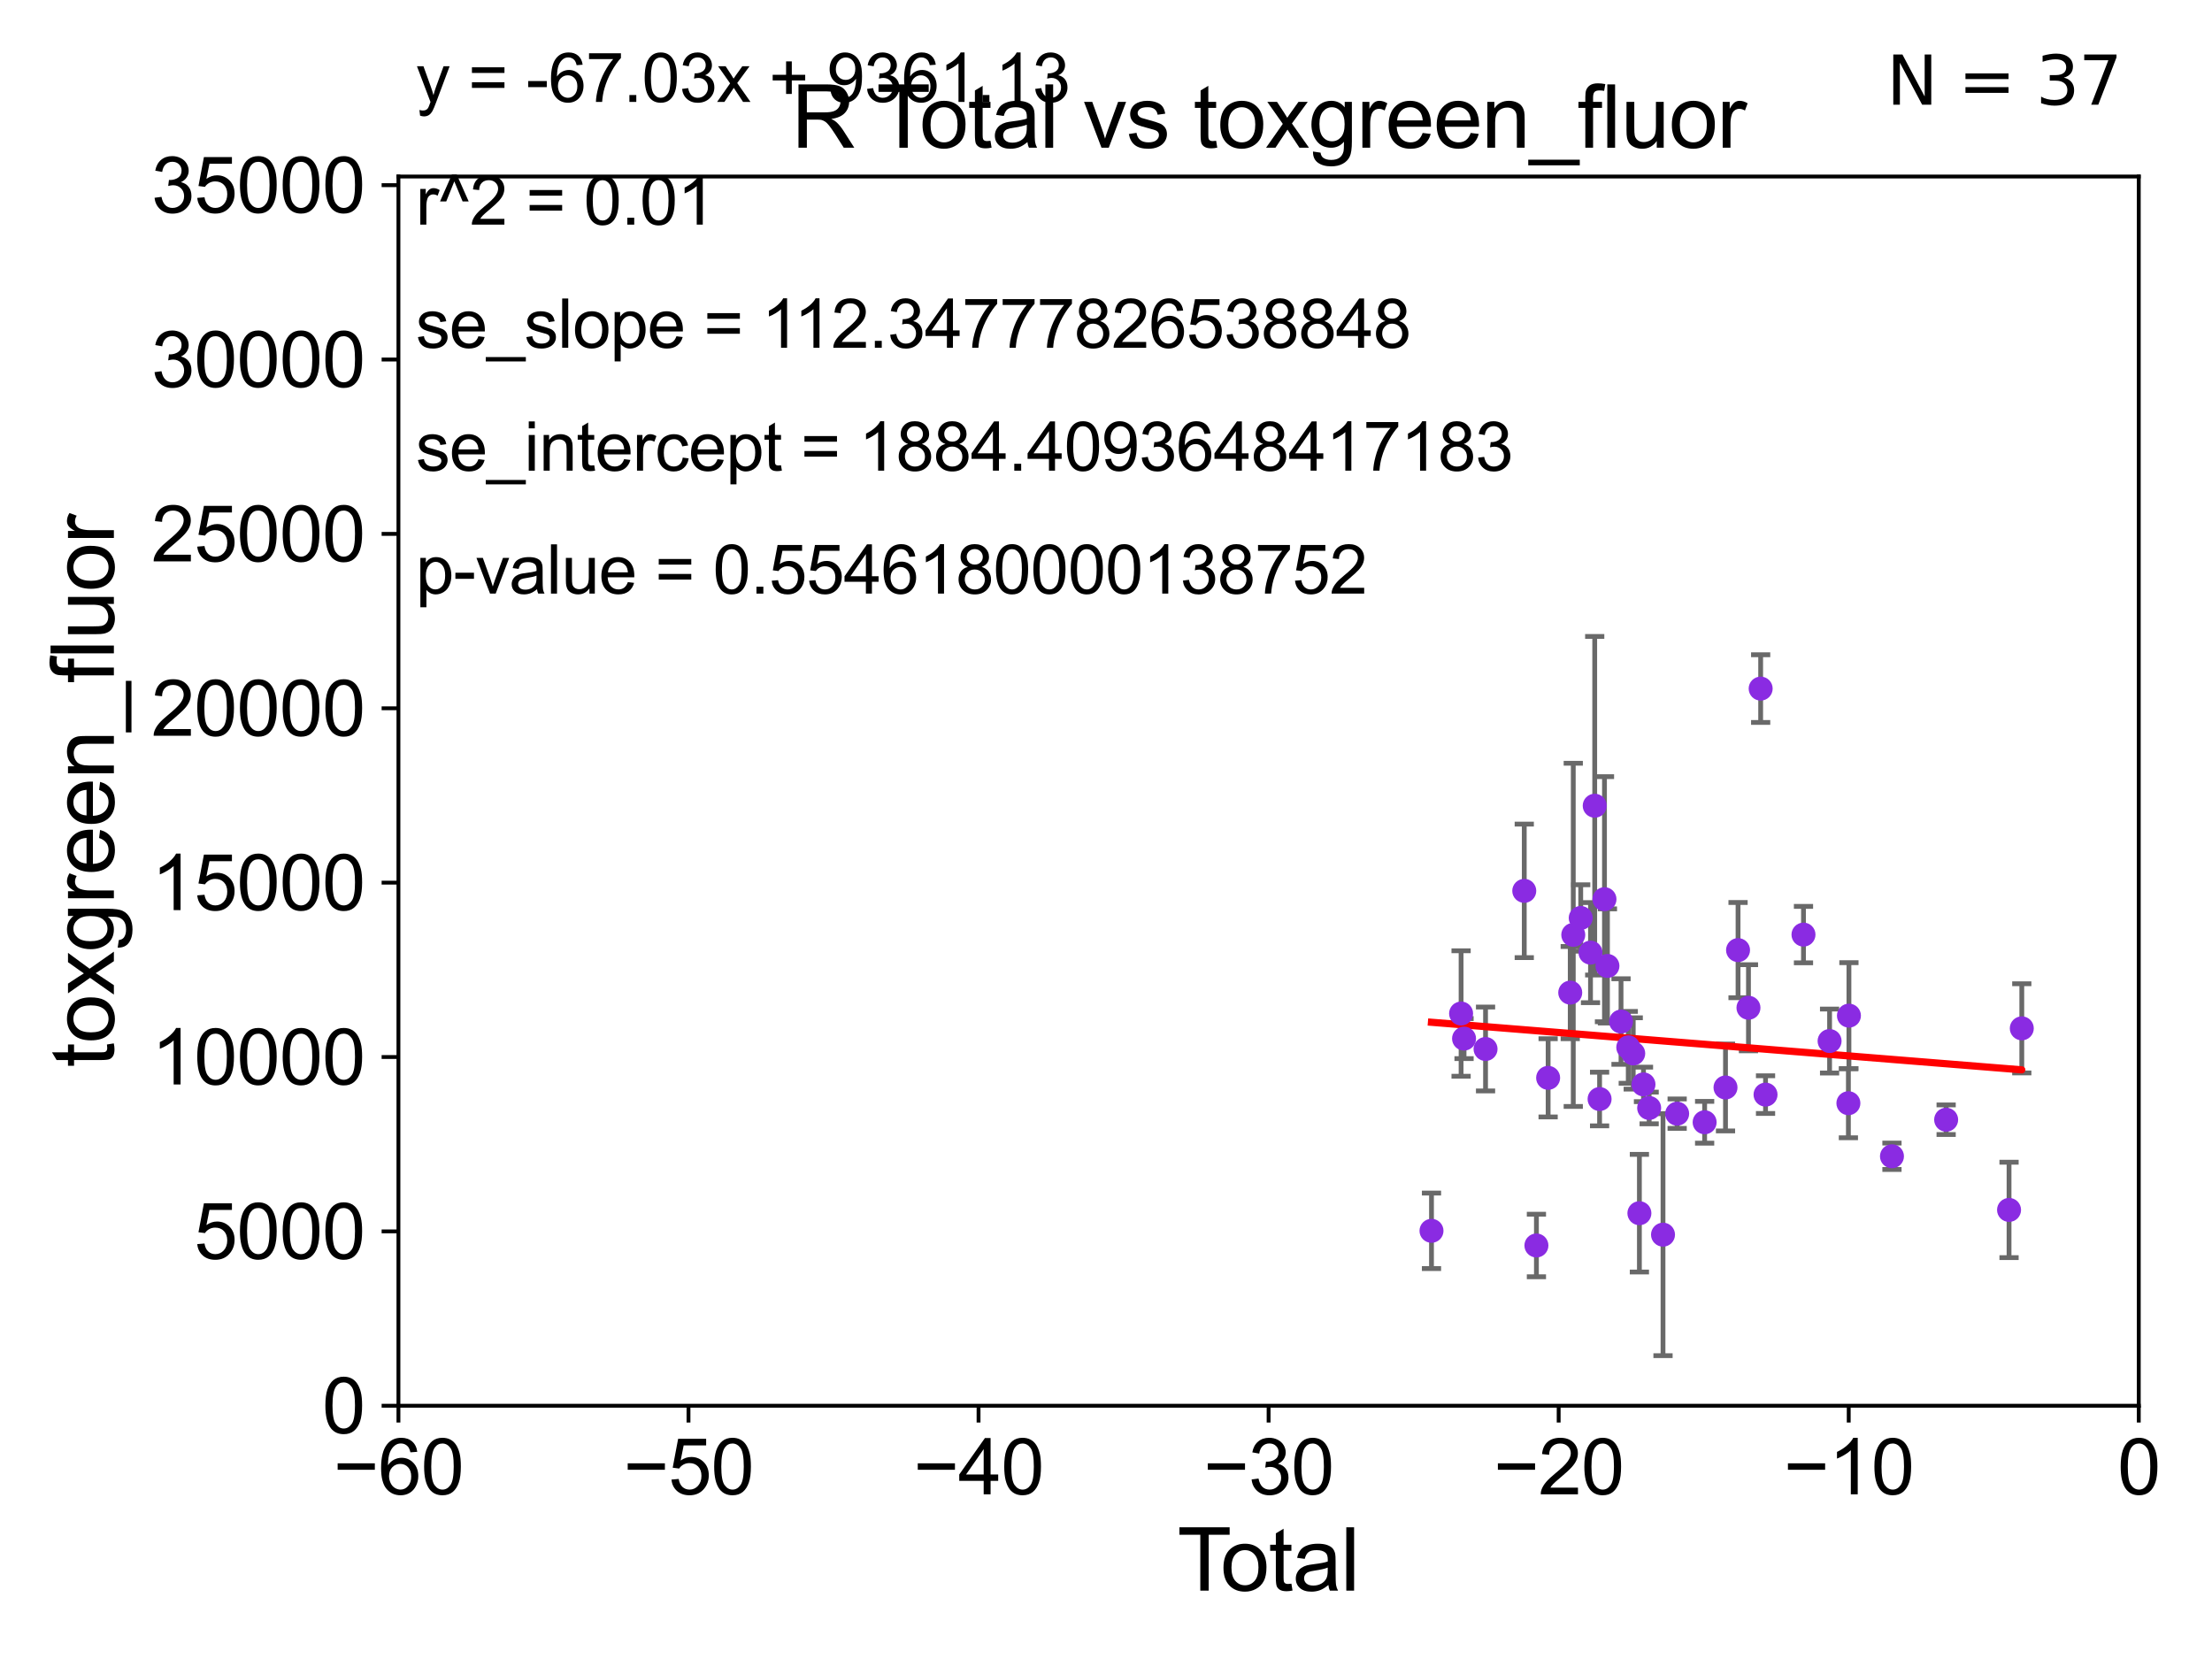<?xml version="1.0" encoding="utf-8" standalone="no"?>
<!DOCTYPE svg PUBLIC "-//W3C//DTD SVG 1.1//EN"
  "http://www.w3.org/Graphics/SVG/1.1/DTD/svg11.dtd">
<svg xmlns:xlink="http://www.w3.org/1999/xlink" width="460.8pt" height="345.6pt" viewBox="0 0 460.8 345.6" xmlns="http://www.w3.org/2000/svg" version="1.1">
 <defs>
  <style type="text/css">*{stroke-linejoin: round; stroke-linecap: butt}</style>
 </defs>
 <g id="figure_1">
  <g id="patch_1">
   <path d="M 0 345.6 
L 460.8 345.6 
L 460.8 0 
L 0 0 
z
" style="fill: #ffffff"/>
  </g>
  <g id="axes_1">
   <g id="patch_2">
    <path d="M 83 292.84 
L 445.545 292.84 
L 445.545 36.775 
L 83 36.775 
z
" style="fill: #ffffff"/>
   </g>
   <g id="PathCollection_1">
    <defs>
     <path id="m902872785f" d="M 0 1.118 
C 0.297 1.118 0.581 1 0.791 0.791 
C 1 0.581 1.118 0.297 1.118 0 
C 1.118 -0.297 1 -0.581 0.791 -0.791 
C 0.581 -1 0.297 -1.118 0 -1.118 
C -0.297 -1.118 -0.581 -1 -0.791 -0.791 
C -1 -0.581 -1.118 -0.297 -1.118 0 
C -1.118 0.297 -1 0.581 -0.791 0.791 
C -0.581 1 -0.297 1.118 0 1.118 
z
" style="stroke: #8a2be2"/>
    </defs>
    <g clip-path="url(#p133aab8464)">
     <use xlink:href="#m902872785f" x="298.206" y="256.401" style="fill: #8a2be2; stroke: #8a2be2"/>
     <use xlink:href="#m902872785f" x="375.699" y="194.696" style="fill: #8a2be2; stroke: #8a2be2"/>
     <use xlink:href="#m902872785f" x="339.198" y="218.182" style="fill: #8a2be2; stroke: #8a2be2"/>
     <use xlink:href="#m902872785f" x="385.054" y="229.817" style="fill: #8a2be2; stroke: #8a2be2"/>
     <use xlink:href="#m902872785f" x="304.372" y="211.135" style="fill: #8a2be2; stroke: #8a2be2"/>
     <use xlink:href="#m902872785f" x="394.13" y="240.874" style="fill: #8a2be2; stroke: #8a2be2"/>
     <use xlink:href="#m902872785f" x="405.417" y="233.256" style="fill: #8a2be2; stroke: #8a2be2"/>
     <use xlink:href="#m902872785f" x="418.521" y="252.048" style="fill: #8a2be2; stroke: #8a2be2"/>
     <use xlink:href="#m902872785f" x="421.176" y="214.223" style="fill: #8a2be2; stroke: #8a2be2"/>
     <use xlink:href="#m902872785f" x="381.136" y="216.866" style="fill: #8a2be2; stroke: #8a2be2"/>
     <use xlink:href="#m902872785f" x="385.166" y="211.576" style="fill: #8a2be2; stroke: #8a2be2"/>
     <use xlink:href="#m902872785f" x="366.778" y="143.448" style="fill: #8a2be2; stroke: #8a2be2"/>
     <use xlink:href="#m902872785f" x="367.794" y="228.029" style="fill: #8a2be2; stroke: #8a2be2"/>
     <use xlink:href="#m902872785f" x="341.516" y="252.733" style="fill: #8a2be2; stroke: #8a2be2"/>
     <use xlink:href="#m902872785f" x="334.86" y="201.222" style="fill: #8a2be2; stroke: #8a2be2"/>
     <use xlink:href="#m902872785f" x="342.367" y="225.901" style="fill: #8a2be2; stroke: #8a2be2"/>
     <use xlink:href="#m902872785f" x="343.549" y="230.811" style="fill: #8a2be2; stroke: #8a2be2"/>
     <use xlink:href="#m902872785f" x="334.242" y="187.316" style="fill: #8a2be2; stroke: #8a2be2"/>
     <use xlink:href="#m902872785f" x="333.223" y="228.948" style="fill: #8a2be2; stroke: #8a2be2"/>
     <use xlink:href="#m902872785f" x="346.435" y="257.202" style="fill: #8a2be2; stroke: #8a2be2"/>
     <use xlink:href="#m902872785f" x="332.208" y="167.848" style="fill: #8a2be2; stroke: #8a2be2"/>
     <use xlink:href="#m902872785f" x="331.332" y="198.45" style="fill: #8a2be2; stroke: #8a2be2"/>
     <use xlink:href="#m902872785f" x="329.292" y="191.231" style="fill: #8a2be2; stroke: #8a2be2"/>
     <use xlink:href="#m902872785f" x="304.988" y="216.359" style="fill: #8a2be2; stroke: #8a2be2"/>
     <use xlink:href="#m902872785f" x="349.383" y="231.999" style="fill: #8a2be2; stroke: #8a2be2"/>
     <use xlink:href="#m902872785f" x="327.109" y="206.78" style="fill: #8a2be2; stroke: #8a2be2"/>
     <use xlink:href="#m902872785f" x="355.106" y="233.789" style="fill: #8a2be2; stroke: #8a2be2"/>
     <use xlink:href="#m902872785f" x="322.504" y="224.535" style="fill: #8a2be2; stroke: #8a2be2"/>
     <use xlink:href="#m902872785f" x="320.064" y="259.457" style="fill: #8a2be2; stroke: #8a2be2"/>
     <use xlink:href="#m902872785f" x="359.454" y="226.543" style="fill: #8a2be2; stroke: #8a2be2"/>
     <use xlink:href="#m902872785f" x="362.067" y="197.925" style="fill: #8a2be2; stroke: #8a2be2"/>
     <use xlink:href="#m902872785f" x="364.238" y="209.933" style="fill: #8a2be2; stroke: #8a2be2"/>
     <use xlink:href="#m902872785f" x="317.532" y="185.58" style="fill: #8a2be2; stroke: #8a2be2"/>
     <use xlink:href="#m902872785f" x="309.467" y="218.525" style="fill: #8a2be2; stroke: #8a2be2"/>
     <use xlink:href="#m902872785f" x="340.232" y="219.453" style="fill: #8a2be2; stroke: #8a2be2"/>
     <use xlink:href="#m902872785f" x="327.741" y="194.748" style="fill: #8a2be2; stroke: #8a2be2"/>
     <use xlink:href="#m902872785f" x="337.69" y="212.808" style="fill: #8a2be2; stroke: #8a2be2"/>
    </g>
   </g>
   <g id="matplotlib.axis_1">
    <g id="xtick_1">
     <g id="line2d_1">
      <defs>
       <path id="m736caf8a52" d="M 0 0 
L 0 3.5 
" style="stroke: #000000; stroke-width: 0.8"/>
      </defs>
      <g>
       <use xlink:href="#m736caf8a52" x="83" y="292.84" style="stroke: #000000; stroke-width: 0.8"/>
      </g>
     </g>
     <g id="text_1">
      <!-- −60 -->
      <g transform="translate(69.43 311.293)scale(0.16 -0.16)">
       <defs>
        <path id="ArialMT-2212" d="M 3381 1997 
L 356 1997 
L 356 2522 
L 3381 2522 
L 3381 1997 
z
" transform="scale(0.016)"/>
        <path id="ArialMT-36" d="M 3184 3459 
L 2625 3416 
Q 2550 3747 2413 3897 
Q 2184 4138 1850 4138 
Q 1581 4138 1378 3988 
Q 1113 3794 959 3422 
Q 806 3050 800 2363 
Q 1003 2672 1297 2822 
Q 1591 2972 1913 2972 
Q 2475 2972 2870 2558 
Q 3266 2144 3266 1488 
Q 3266 1056 3080 686 
Q 2894 316 2569 119 
Q 2244 -78 1831 -78 
Q 1128 -78 684 439 
Q 241 956 241 2144 
Q 241 3472 731 4075 
Q 1159 4600 1884 4600 
Q 2425 4600 2770 4297 
Q 3116 3994 3184 3459 
z
M 888 1484 
Q 888 1194 1011 928 
Q 1134 663 1356 523 
Q 1578 384 1822 384 
Q 2178 384 2434 671 
Q 2691 959 2691 1453 
Q 2691 1928 2437 2201 
Q 2184 2475 1800 2475 
Q 1419 2475 1153 2201 
Q 888 1928 888 1484 
z
" transform="scale(0.016)"/>
        <path id="ArialMT-30" d="M 266 2259 
Q 266 3072 433 3567 
Q 600 4063 929 4331 
Q 1259 4600 1759 4600 
Q 2128 4600 2406 4451 
Q 2684 4303 2865 4023 
Q 3047 3744 3150 3342 
Q 3253 2941 3253 2259 
Q 3253 1453 3087 958 
Q 2922 463 2592 192 
Q 2263 -78 1759 -78 
Q 1097 -78 719 397 
Q 266 969 266 2259 
z
M 844 2259 
Q 844 1131 1108 757 
Q 1372 384 1759 384 
Q 2147 384 2411 759 
Q 2675 1134 2675 2259 
Q 2675 3391 2411 3762 
Q 2147 4134 1753 4134 
Q 1366 4134 1134 3806 
Q 844 3388 844 2259 
z
" transform="scale(0.016)"/>
       </defs>
       <use xlink:href="#ArialMT-2212"/>
       <use xlink:href="#ArialMT-36" x="58.398"/>
       <use xlink:href="#ArialMT-30" x="114.014"/>
      </g>
     </g>
    </g>
    <g id="xtick_2">
     <g id="line2d_2">
      <g>
       <use xlink:href="#m736caf8a52" x="143.424" y="292.84" style="stroke: #000000; stroke-width: 0.8"/>
      </g>
     </g>
     <g id="text_2">
      <!-- −50 -->
      <g transform="translate(129.854 311.293)scale(0.16 -0.16)">
       <defs>
        <path id="ArialMT-35" d="M 266 1200 
L 856 1250 
Q 922 819 1161 601 
Q 1400 384 1738 384 
Q 2144 384 2425 690 
Q 2706 997 2706 1503 
Q 2706 1984 2436 2262 
Q 2166 2541 1728 2541 
Q 1456 2541 1237 2417 
Q 1019 2294 894 2097 
L 366 2166 
L 809 4519 
L 3088 4519 
L 3088 3981 
L 1259 3981 
L 1013 2750 
Q 1425 3038 1878 3038 
Q 2478 3038 2890 2622 
Q 3303 2206 3303 1553 
Q 3303 931 2941 478 
Q 2500 -78 1738 -78 
Q 1113 -78 717 272 
Q 322 622 266 1200 
z
" transform="scale(0.016)"/>
       </defs>
       <use xlink:href="#ArialMT-2212"/>
       <use xlink:href="#ArialMT-35" x="58.398"/>
       <use xlink:href="#ArialMT-30" x="114.014"/>
      </g>
     </g>
    </g>
    <g id="xtick_3">
     <g id="line2d_3">
      <g>
       <use xlink:href="#m736caf8a52" x="203.848" y="292.84" style="stroke: #000000; stroke-width: 0.8"/>
      </g>
     </g>
     <g id="text_3">
      <!-- −40 -->
      <g transform="translate(190.278 311.293)scale(0.16 -0.16)">
       <defs>
        <path id="ArialMT-34" d="M 2069 0 
L 2069 1097 
L 81 1097 
L 81 1613 
L 2172 4581 
L 2631 4581 
L 2631 1613 
L 3250 1613 
L 3250 1097 
L 2631 1097 
L 2631 0 
L 2069 0 
z
M 2069 1613 
L 2069 3678 
L 634 1613 
L 2069 1613 
z
" transform="scale(0.016)"/>
       </defs>
       <use xlink:href="#ArialMT-2212"/>
       <use xlink:href="#ArialMT-34" x="58.398"/>
       <use xlink:href="#ArialMT-30" x="114.014"/>
      </g>
     </g>
    </g>
    <g id="xtick_4">
     <g id="line2d_4">
      <g>
       <use xlink:href="#m736caf8a52" x="264.272" y="292.84" style="stroke: #000000; stroke-width: 0.8"/>
      </g>
     </g>
     <g id="text_4">
      <!-- −30 -->
      <g transform="translate(250.702 311.293)scale(0.16 -0.16)">
       <defs>
        <path id="ArialMT-33" d="M 269 1209 
L 831 1284 
Q 928 806 1161 595 
Q 1394 384 1728 384 
Q 2125 384 2398 659 
Q 2672 934 2672 1341 
Q 2672 1728 2419 1979 
Q 2166 2231 1775 2231 
Q 1616 2231 1378 2169 
L 1441 2663 
Q 1497 2656 1531 2656 
Q 1891 2656 2178 2843 
Q 2466 3031 2466 3422 
Q 2466 3731 2256 3934 
Q 2047 4138 1716 4138 
Q 1388 4138 1169 3931 
Q 950 3725 888 3313 
L 325 3413 
Q 428 3978 793 4289 
Q 1159 4600 1703 4600 
Q 2078 4600 2393 4439 
Q 2709 4278 2876 4000 
Q 3044 3722 3044 3409 
Q 3044 3113 2884 2869 
Q 2725 2625 2413 2481 
Q 2819 2388 3044 2092 
Q 3269 1797 3269 1353 
Q 3269 753 2831 336 
Q 2394 -81 1725 -81 
Q 1122 -81 723 278 
Q 325 638 269 1209 
z
" transform="scale(0.016)"/>
       </defs>
       <use xlink:href="#ArialMT-2212"/>
       <use xlink:href="#ArialMT-33" x="58.398"/>
       <use xlink:href="#ArialMT-30" x="114.014"/>
      </g>
     </g>
    </g>
    <g id="xtick_5">
     <g id="line2d_5">
      <g>
       <use xlink:href="#m736caf8a52" x="324.697" y="292.84" style="stroke: #000000; stroke-width: 0.8"/>
      </g>
     </g>
     <g id="text_5">
      <!-- −20 -->
      <g transform="translate(311.127 311.293)scale(0.16 -0.16)">
       <defs>
        <path id="ArialMT-32" d="M 3222 541 
L 3222 0 
L 194 0 
Q 188 203 259 391 
Q 375 700 629 1000 
Q 884 1300 1366 1694 
Q 2113 2306 2375 2664 
Q 2638 3022 2638 3341 
Q 2638 3675 2398 3904 
Q 2159 4134 1775 4134 
Q 1369 4134 1125 3890 
Q 881 3647 878 3216 
L 300 3275 
Q 359 3922 746 4261 
Q 1134 4600 1788 4600 
Q 2447 4600 2831 4234 
Q 3216 3869 3216 3328 
Q 3216 3053 3103 2787 
Q 2991 2522 2730 2228 
Q 2469 1934 1863 1422 
Q 1356 997 1212 845 
Q 1069 694 975 541 
L 3222 541 
z
" transform="scale(0.016)"/>
       </defs>
       <use xlink:href="#ArialMT-2212"/>
       <use xlink:href="#ArialMT-32" x="58.398"/>
       <use xlink:href="#ArialMT-30" x="114.014"/>
      </g>
     </g>
    </g>
    <g id="xtick_6">
     <g id="line2d_6">
      <g>
       <use xlink:href="#m736caf8a52" x="385.121" y="292.84" style="stroke: #000000; stroke-width: 0.8"/>
      </g>
     </g>
     <g id="text_6">
      <!-- −10 -->
      <g transform="translate(371.551 311.293)scale(0.16 -0.16)">
       <defs>
        <path id="ArialMT-31" d="M 2384 0 
L 1822 0 
L 1822 3584 
Q 1619 3391 1289 3197 
Q 959 3003 697 2906 
L 697 3450 
Q 1169 3672 1522 3987 
Q 1875 4303 2022 4600 
L 2384 4600 
L 2384 0 
z
" transform="scale(0.016)"/>
       </defs>
       <use xlink:href="#ArialMT-2212"/>
       <use xlink:href="#ArialMT-31" x="58.398"/>
       <use xlink:href="#ArialMT-30" x="114.014"/>
      </g>
     </g>
    </g>
    <g id="xtick_7">
     <g id="line2d_7">
      <g>
       <use xlink:href="#m736caf8a52" x="445.545" y="292.84" style="stroke: #000000; stroke-width: 0.8"/>
      </g>
     </g>
     <g id="text_7">
      <!-- 0 -->
      <g transform="translate(441.096 311.293)scale(0.16 -0.16)">
       <use xlink:href="#ArialMT-30"/>
      </g>
     </g>
    </g>
    <g id="text_8">
     <!-- Total -->
     <g transform="translate(245.267 331.357)scale(0.18 -0.18)">
      <defs>
       <path id="ArialMT-54" d="M 1659 0 
L 1659 4041 
L 150 4041 
L 150 4581 
L 3781 4581 
L 3781 4041 
L 2266 4041 
L 2266 0 
L 1659 0 
z
" transform="scale(0.016)"/>
       <path id="ArialMT-6f" d="M 213 1659 
Q 213 2581 725 3025 
Q 1153 3394 1769 3394 
Q 2453 3394 2887 2945 
Q 3322 2497 3322 1706 
Q 3322 1066 3130 698 
Q 2938 331 2570 128 
Q 2203 -75 1769 -75 
Q 1072 -75 642 372 
Q 213 819 213 1659 
z
M 791 1659 
Q 791 1022 1069 705 
Q 1347 388 1769 388 
Q 2188 388 2466 706 
Q 2744 1025 2744 1678 
Q 2744 2294 2464 2611 
Q 2184 2928 1769 2928 
Q 1347 2928 1069 2612 
Q 791 2297 791 1659 
z
" transform="scale(0.016)"/>
       <path id="ArialMT-74" d="M 1650 503 
L 1731 6 
Q 1494 -44 1306 -44 
Q 1000 -44 831 53 
Q 663 150 594 308 
Q 525 466 525 972 
L 525 2881 
L 113 2881 
L 113 3319 
L 525 3319 
L 525 4141 
L 1084 4478 
L 1084 3319 
L 1650 3319 
L 1650 2881 
L 1084 2881 
L 1084 941 
Q 1084 700 1114 631 
Q 1144 563 1211 522 
Q 1278 481 1403 481 
Q 1497 481 1650 503 
z
" transform="scale(0.016)"/>
       <path id="ArialMT-61" d="M 2588 409 
Q 2275 144 1986 34 
Q 1697 -75 1366 -75 
Q 819 -75 525 192 
Q 231 459 231 875 
Q 231 1119 342 1320 
Q 453 1522 633 1644 
Q 813 1766 1038 1828 
Q 1203 1872 1538 1913 
Q 2219 1994 2541 2106 
Q 2544 2222 2544 2253 
Q 2544 2597 2384 2738 
Q 2169 2928 1744 2928 
Q 1347 2928 1158 2789 
Q 969 2650 878 2297 
L 328 2372 
Q 403 2725 575 2942 
Q 747 3159 1072 3276 
Q 1397 3394 1825 3394 
Q 2250 3394 2515 3294 
Q 2781 3194 2906 3042 
Q 3031 2891 3081 2659 
Q 3109 2516 3109 2141 
L 3109 1391 
Q 3109 606 3145 398 
Q 3181 191 3288 0 
L 2700 0 
Q 2613 175 2588 409 
z
M 2541 1666 
Q 2234 1541 1622 1453 
Q 1275 1403 1131 1340 
Q 988 1278 909 1158 
Q 831 1038 831 891 
Q 831 666 1001 516 
Q 1172 366 1500 366 
Q 1825 366 2078 508 
Q 2331 650 2450 897 
Q 2541 1088 2541 1459 
L 2541 1666 
z
" transform="scale(0.016)"/>
       <path id="ArialMT-6c" d="M 409 0 
L 409 4581 
L 972 4581 
L 972 0 
L 409 0 
z
" transform="scale(0.016)"/>
      </defs>
      <use xlink:href="#ArialMT-54"/>
      <use xlink:href="#ArialMT-6f" x="49.959"/>
      <use xlink:href="#ArialMT-74" x="105.574"/>
      <use xlink:href="#ArialMT-61" x="133.357"/>
      <use xlink:href="#ArialMT-6c" x="188.973"/>
     </g>
    </g>
   </g>
   <g id="matplotlib.axis_2">
    <g id="ytick_1">
     <g id="line2d_8">
      <defs>
       <path id="ma1b49c82c6" d="M 0 0 
L -3.5 0 
" style="stroke: #000000; stroke-width: 0.8"/>
      </defs>
      <g>
       <use xlink:href="#ma1b49c82c6" x="83" y="292.84" style="stroke: #000000; stroke-width: 0.8"/>
      </g>
     </g>
     <g id="text_9">
      <!-- 0 -->
      <g transform="translate(67.103 298.566)scale(0.16 -0.16)">
       <use xlink:href="#ArialMT-30"/>
      </g>
     </g>
    </g>
    <g id="ytick_2">
     <g id="line2d_9">
      <g>
       <use xlink:href="#ma1b49c82c6" x="83" y="256.516" style="stroke: #000000; stroke-width: 0.8"/>
      </g>
     </g>
     <g id="text_10">
      <!-- 5000 -->
      <g transform="translate(40.41 262.242)scale(0.16 -0.16)">
       <use xlink:href="#ArialMT-35"/>
       <use xlink:href="#ArialMT-30" x="55.615"/>
       <use xlink:href="#ArialMT-30" x="111.23"/>
       <use xlink:href="#ArialMT-30" x="166.846"/>
      </g>
     </g>
    </g>
    <g id="ytick_3">
     <g id="line2d_10">
      <g>
       <use xlink:href="#ma1b49c82c6" x="83" y="220.192" style="stroke: #000000; stroke-width: 0.8"/>
      </g>
     </g>
     <g id="text_11">
      <!-- 10000 -->
      <g transform="translate(31.512 225.918)scale(0.16 -0.16)">
       <use xlink:href="#ArialMT-31"/>
       <use xlink:href="#ArialMT-30" x="55.615"/>
       <use xlink:href="#ArialMT-30" x="111.23"/>
       <use xlink:href="#ArialMT-30" x="166.846"/>
       <use xlink:href="#ArialMT-30" x="222.461"/>
      </g>
     </g>
    </g>
    <g id="ytick_4">
     <g id="line2d_11">
      <g>
       <use xlink:href="#ma1b49c82c6" x="83" y="183.867" style="stroke: #000000; stroke-width: 0.8"/>
      </g>
     </g>
     <g id="text_12">
      <!-- 15000 -->
      <g transform="translate(31.512 189.594)scale(0.16 -0.16)">
       <use xlink:href="#ArialMT-31"/>
       <use xlink:href="#ArialMT-35" x="55.615"/>
       <use xlink:href="#ArialMT-30" x="111.23"/>
       <use xlink:href="#ArialMT-30" x="166.846"/>
       <use xlink:href="#ArialMT-30" x="222.461"/>
      </g>
     </g>
    </g>
    <g id="ytick_5">
     <g id="line2d_12">
      <g>
       <use xlink:href="#ma1b49c82c6" x="83" y="147.543" style="stroke: #000000; stroke-width: 0.8"/>
      </g>
     </g>
     <g id="text_13">
      <!-- 20000 -->
      <g transform="translate(31.512 153.27)scale(0.16 -0.16)">
       <use xlink:href="#ArialMT-32"/>
       <use xlink:href="#ArialMT-30" x="55.615"/>
       <use xlink:href="#ArialMT-30" x="111.23"/>
       <use xlink:href="#ArialMT-30" x="166.846"/>
       <use xlink:href="#ArialMT-30" x="222.461"/>
      </g>
     </g>
    </g>
    <g id="ytick_6">
     <g id="line2d_13">
      <g>
       <use xlink:href="#ma1b49c82c6" x="83" y="111.219" style="stroke: #000000; stroke-width: 0.8"/>
      </g>
     </g>
     <g id="text_14">
      <!-- 25000 -->
      <g transform="translate(31.512 116.945)scale(0.16 -0.16)">
       <use xlink:href="#ArialMT-32"/>
       <use xlink:href="#ArialMT-35" x="55.615"/>
       <use xlink:href="#ArialMT-30" x="111.23"/>
       <use xlink:href="#ArialMT-30" x="166.846"/>
       <use xlink:href="#ArialMT-30" x="222.461"/>
      </g>
     </g>
    </g>
    <g id="ytick_7">
     <g id="line2d_14">
      <g>
       <use xlink:href="#ma1b49c82c6" x="83" y="74.895" style="stroke: #000000; stroke-width: 0.8"/>
      </g>
     </g>
     <g id="text_15">
      <!-- 30000 -->
      <g transform="translate(31.512 80.621)scale(0.16 -0.16)">
       <use xlink:href="#ArialMT-33"/>
       <use xlink:href="#ArialMT-30" x="55.615"/>
       <use xlink:href="#ArialMT-30" x="111.23"/>
       <use xlink:href="#ArialMT-30" x="166.846"/>
       <use xlink:href="#ArialMT-30" x="222.461"/>
      </g>
     </g>
    </g>
    <g id="ytick_8">
     <g id="line2d_15">
      <g>
       <use xlink:href="#ma1b49c82c6" x="83" y="38.571" style="stroke: #000000; stroke-width: 0.8"/>
      </g>
     </g>
     <g id="text_16">
      <!-- 35000 -->
      <g transform="translate(31.512 44.297)scale(0.16 -0.16)">
       <use xlink:href="#ArialMT-33"/>
       <use xlink:href="#ArialMT-35" x="55.615"/>
       <use xlink:href="#ArialMT-30" x="111.23"/>
       <use xlink:href="#ArialMT-30" x="166.846"/>
       <use xlink:href="#ArialMT-30" x="222.461"/>
      </g>
     </g>
    </g>
    <g id="text_17">
     <!-- toxgreen_fluor -->
     <g transform="translate(23.724 222.34)rotate(-90)scale(0.18 -0.18)">
      <defs>
       <path id="ArialMT-78" d="M 47 0 
L 1259 1725 
L 138 3319 
L 841 3319 
L 1350 2541 
Q 1494 2319 1581 2169 
Q 1719 2375 1834 2534 
L 2394 3319 
L 3066 3319 
L 1919 1756 
L 3153 0 
L 2463 0 
L 1781 1031 
L 1600 1309 
L 728 0 
L 47 0 
z
" transform="scale(0.016)"/>
       <path id="ArialMT-67" d="M 319 -275 
L 866 -356 
Q 900 -609 1056 -725 
Q 1266 -881 1628 -881 
Q 2019 -881 2231 -725 
Q 2444 -569 2519 -288 
Q 2563 -116 2559 434 
Q 2191 0 1641 0 
Q 956 0 581 494 
Q 206 988 206 1678 
Q 206 2153 378 2554 
Q 550 2956 876 3175 
Q 1203 3394 1644 3394 
Q 2231 3394 2613 2919 
L 2613 3319 
L 3131 3319 
L 3131 450 
Q 3131 -325 2973 -648 
Q 2816 -972 2473 -1159 
Q 2131 -1347 1631 -1347 
Q 1038 -1347 672 -1080 
Q 306 -813 319 -275 
z
M 784 1719 
Q 784 1066 1043 766 
Q 1303 466 1694 466 
Q 2081 466 2343 764 
Q 2606 1063 2606 1700 
Q 2606 2309 2336 2618 
Q 2066 2928 1684 2928 
Q 1309 2928 1046 2623 
Q 784 2319 784 1719 
z
" transform="scale(0.016)"/>
       <path id="ArialMT-72" d="M 416 0 
L 416 3319 
L 922 3319 
L 922 2816 
Q 1116 3169 1280 3281 
Q 1444 3394 1641 3394 
Q 1925 3394 2219 3213 
L 2025 2691 
Q 1819 2813 1613 2813 
Q 1428 2813 1281 2702 
Q 1134 2591 1072 2394 
Q 978 2094 978 1738 
L 978 0 
L 416 0 
z
" transform="scale(0.016)"/>
       <path id="ArialMT-65" d="M 2694 1069 
L 3275 997 
Q 3138 488 2766 206 
Q 2394 -75 1816 -75 
Q 1088 -75 661 373 
Q 234 822 234 1631 
Q 234 2469 665 2931 
Q 1097 3394 1784 3394 
Q 2450 3394 2872 2941 
Q 3294 2488 3294 1666 
Q 3294 1616 3291 1516 
L 816 1516 
Q 847 969 1125 678 
Q 1403 388 1819 388 
Q 2128 388 2347 550 
Q 2566 713 2694 1069 
z
M 847 1978 
L 2700 1978 
Q 2663 2397 2488 2606 
Q 2219 2931 1791 2931 
Q 1403 2931 1139 2672 
Q 875 2413 847 1978 
z
" transform="scale(0.016)"/>
       <path id="ArialMT-6e" d="M 422 0 
L 422 3319 
L 928 3319 
L 928 2847 
Q 1294 3394 1984 3394 
Q 2284 3394 2536 3286 
Q 2788 3178 2913 3003 
Q 3038 2828 3088 2588 
Q 3119 2431 3119 2041 
L 3119 0 
L 2556 0 
L 2556 2019 
Q 2556 2363 2490 2533 
Q 2425 2703 2258 2804 
Q 2091 2906 1866 2906 
Q 1506 2906 1245 2678 
Q 984 2450 984 1813 
L 984 0 
L 422 0 
z
" transform="scale(0.016)"/>
       <path id="ArialMT-5f" d="M -97 -1272 
L -97 -866 
L 3631 -866 
L 3631 -1272 
L -97 -1272 
z
" transform="scale(0.016)"/>
       <path id="ArialMT-66" d="M 556 0 
L 556 2881 
L 59 2881 
L 59 3319 
L 556 3319 
L 556 3672 
Q 556 4006 616 4169 
Q 697 4388 901 4523 
Q 1106 4659 1475 4659 
Q 1713 4659 2000 4603 
L 1916 4113 
Q 1741 4144 1584 4144 
Q 1328 4144 1222 4034 
Q 1116 3925 1116 3625 
L 1116 3319 
L 1763 3319 
L 1763 2881 
L 1116 2881 
L 1116 0 
L 556 0 
z
" transform="scale(0.016)"/>
       <path id="ArialMT-75" d="M 2597 0 
L 2597 488 
Q 2209 -75 1544 -75 
Q 1250 -75 995 37 
Q 741 150 617 320 
Q 494 491 444 738 
Q 409 903 409 1263 
L 409 3319 
L 972 3319 
L 972 1478 
Q 972 1038 1006 884 
Q 1059 663 1231 536 
Q 1403 409 1656 409 
Q 1909 409 2131 539 
Q 2353 669 2445 892 
Q 2538 1116 2538 1541 
L 2538 3319 
L 3100 3319 
L 3100 0 
L 2597 0 
z
" transform="scale(0.016)"/>
      </defs>
      <use xlink:href="#ArialMT-74"/>
      <use xlink:href="#ArialMT-6f" x="27.783"/>
      <use xlink:href="#ArialMT-78" x="83.398"/>
      <use xlink:href="#ArialMT-67" x="133.398"/>
      <use xlink:href="#ArialMT-72" x="189.014"/>
      <use xlink:href="#ArialMT-65" x="222.314"/>
      <use xlink:href="#ArialMT-65" x="277.93"/>
      <use xlink:href="#ArialMT-6e" x="333.545"/>
      <use xlink:href="#ArialMT-5f" x="389.16"/>
      <use xlink:href="#ArialMT-66" x="444.775"/>
      <use xlink:href="#ArialMT-6c" x="472.559"/>
      <use xlink:href="#ArialMT-75" x="494.775"/>
      <use xlink:href="#ArialMT-6f" x="550.391"/>
      <use xlink:href="#ArialMT-72" x="606.006"/>
     </g>
    </g>
   </g>
   <g id="LineCollection_1">
    <path d="M 298.206 264.265 
L 298.206 248.537 
" clip-path="url(#p133aab8464)" style="fill: none; stroke: #696969"/>
    <path d="M 375.699 200.575 
L 375.699 188.817 
" clip-path="url(#p133aab8464)" style="fill: none; stroke: #696969"/>
    <path d="M 339.198 225.665 
L 339.198 210.7 
" clip-path="url(#p133aab8464)" style="fill: none; stroke: #696969"/>
    <path d="M 385.054 237.018 
L 385.054 222.616 
" clip-path="url(#p133aab8464)" style="fill: none; stroke: #696969"/>
    <path d="M 304.372 224.204 
L 304.372 198.067 
" clip-path="url(#p133aab8464)" style="fill: none; stroke: #696969"/>
    <path d="M 394.13 243.62 
L 394.13 238.127 
" clip-path="url(#p133aab8464)" style="fill: none; stroke: #696969"/>
    <path d="M 405.417 236.343 
L 405.417 230.17 
" clip-path="url(#p133aab8464)" style="fill: none; stroke: #696969"/>
    <path d="M 418.521 261.985 
L 418.521 242.112 
" clip-path="url(#p133aab8464)" style="fill: none; stroke: #696969"/>
    <path d="M 421.176 223.511 
L 421.176 204.935 
" clip-path="url(#p133aab8464)" style="fill: none; stroke: #696969"/>
    <path d="M 381.136 223.529 
L 381.136 210.203 
" clip-path="url(#p133aab8464)" style="fill: none; stroke: #696969"/>
    <path d="M 385.166 222.612 
L 385.166 200.54 
" clip-path="url(#p133aab8464)" style="fill: none; stroke: #696969"/>
    <path d="M 366.778 150.501 
L 366.778 136.395 
" clip-path="url(#p133aab8464)" style="fill: none; stroke: #696969"/>
    <path d="M 367.794 231.953 
L 367.794 224.105 
" clip-path="url(#p133aab8464)" style="fill: none; stroke: #696969"/>
    <path d="M 341.516 264.987 
L 341.516 240.478 
" clip-path="url(#p133aab8464)" style="fill: none; stroke: #696969"/>
    <path d="M 334.86 213.111 
L 334.86 189.333 
" clip-path="url(#p133aab8464)" style="fill: none; stroke: #696969"/>
    <path d="M 342.367 229.492 
L 342.367 222.311 
" clip-path="url(#p133aab8464)" style="fill: none; stroke: #696969"/>
    <path d="M 343.549 234.111 
L 343.549 227.51 
" clip-path="url(#p133aab8464)" style="fill: none; stroke: #696969"/>
    <path d="M 334.242 212.844 
L 334.242 161.788 
" clip-path="url(#p133aab8464)" style="fill: none; stroke: #696969"/>
    <path d="M 333.223 234.536 
L 333.223 223.36 
" clip-path="url(#p133aab8464)" style="fill: none; stroke: #696969"/>
    <path d="M 346.435 282.408 
L 346.435 231.996 
" clip-path="url(#p133aab8464)" style="fill: none; stroke: #696969"/>
    <path d="M 332.208 203.118 
L 332.208 132.578 
" clip-path="url(#p133aab8464)" style="fill: none; stroke: #696969"/>
    <path d="M 331.332 208.877 
L 331.332 188.023 
" clip-path="url(#p133aab8464)" style="fill: none; stroke: #696969"/>
    <path d="M 329.292 198.15 
L 329.292 184.312 
" clip-path="url(#p133aab8464)" style="fill: none; stroke: #696969"/>
    <path d="M 304.988 220.529 
L 304.988 212.189 
" clip-path="url(#p133aab8464)" style="fill: none; stroke: #696969"/>
    <path d="M 349.383 235.065 
L 349.383 228.933 
" clip-path="url(#p133aab8464)" style="fill: none; stroke: #696969"/>
    <path d="M 327.109 216.385 
L 327.109 197.175 
" clip-path="url(#p133aab8464)" style="fill: none; stroke: #696969"/>
    <path d="M 355.106 238.141 
L 355.106 229.437 
" clip-path="url(#p133aab8464)" style="fill: none; stroke: #696969"/>
    <path d="M 322.504 232.683 
L 322.504 216.388 
" clip-path="url(#p133aab8464)" style="fill: none; stroke: #696969"/>
    <path d="M 320.064 265.972 
L 320.064 252.942 
" clip-path="url(#p133aab8464)" style="fill: none; stroke: #696969"/>
    <path d="M 359.454 235.594 
L 359.454 217.492 
" clip-path="url(#p133aab8464)" style="fill: none; stroke: #696969"/>
    <path d="M 362.067 207.843 
L 362.067 188.006 
" clip-path="url(#p133aab8464)" style="fill: none; stroke: #696969"/>
    <path d="M 364.238 218.9 
L 364.238 200.967 
" clip-path="url(#p133aab8464)" style="fill: none; stroke: #696969"/>
    <path d="M 317.532 199.487 
L 317.532 171.674 
" clip-path="url(#p133aab8464)" style="fill: none; stroke: #696969"/>
    <path d="M 309.467 227.26 
L 309.467 209.791 
" clip-path="url(#p133aab8464)" style="fill: none; stroke: #696969"/>
    <path d="M 340.232 226.88 
L 340.232 212.027 
" clip-path="url(#p133aab8464)" style="fill: none; stroke: #696969"/>
    <path d="M 327.741 230.496 
L 327.741 159 
" clip-path="url(#p133aab8464)" style="fill: none; stroke: #696969"/>
    <path d="M 337.69 221.722 
L 337.69 203.894 
" clip-path="url(#p133aab8464)" style="fill: none; stroke: #696969"/>
   </g>
   <g id="line2d_16">
    <defs>
     <path id="m07a3c5c9b2" d="M 2 0 
L -2 -0 
" style="stroke: #696969"/>
    </defs>
    <g clip-path="url(#p133aab8464)">
     <use xlink:href="#m07a3c5c9b2" x="298.206" y="264.265" style="fill: #696969; stroke: #696969"/>
     <use xlink:href="#m07a3c5c9b2" x="375.699" y="200.575" style="fill: #696969; stroke: #696969"/>
     <use xlink:href="#m07a3c5c9b2" x="339.198" y="225.665" style="fill: #696969; stroke: #696969"/>
     <use xlink:href="#m07a3c5c9b2" x="385.054" y="237.018" style="fill: #696969; stroke: #696969"/>
     <use xlink:href="#m07a3c5c9b2" x="304.372" y="224.204" style="fill: #696969; stroke: #696969"/>
     <use xlink:href="#m07a3c5c9b2" x="394.13" y="243.62" style="fill: #696969; stroke: #696969"/>
     <use xlink:href="#m07a3c5c9b2" x="405.417" y="236.343" style="fill: #696969; stroke: #696969"/>
     <use xlink:href="#m07a3c5c9b2" x="418.521" y="261.985" style="fill: #696969; stroke: #696969"/>
     <use xlink:href="#m07a3c5c9b2" x="421.176" y="223.511" style="fill: #696969; stroke: #696969"/>
     <use xlink:href="#m07a3c5c9b2" x="381.136" y="223.529" style="fill: #696969; stroke: #696969"/>
     <use xlink:href="#m07a3c5c9b2" x="385.166" y="222.612" style="fill: #696969; stroke: #696969"/>
     <use xlink:href="#m07a3c5c9b2" x="366.778" y="150.501" style="fill: #696969; stroke: #696969"/>
     <use xlink:href="#m07a3c5c9b2" x="367.794" y="231.953" style="fill: #696969; stroke: #696969"/>
     <use xlink:href="#m07a3c5c9b2" x="341.516" y="264.987" style="fill: #696969; stroke: #696969"/>
     <use xlink:href="#m07a3c5c9b2" x="334.86" y="213.111" style="fill: #696969; stroke: #696969"/>
     <use xlink:href="#m07a3c5c9b2" x="342.367" y="229.492" style="fill: #696969; stroke: #696969"/>
     <use xlink:href="#m07a3c5c9b2" x="343.549" y="234.111" style="fill: #696969; stroke: #696969"/>
     <use xlink:href="#m07a3c5c9b2" x="334.242" y="212.844" style="fill: #696969; stroke: #696969"/>
     <use xlink:href="#m07a3c5c9b2" x="333.223" y="234.536" style="fill: #696969; stroke: #696969"/>
     <use xlink:href="#m07a3c5c9b2" x="346.435" y="282.408" style="fill: #696969; stroke: #696969"/>
     <use xlink:href="#m07a3c5c9b2" x="332.208" y="203.118" style="fill: #696969; stroke: #696969"/>
     <use xlink:href="#m07a3c5c9b2" x="331.332" y="208.877" style="fill: #696969; stroke: #696969"/>
     <use xlink:href="#m07a3c5c9b2" x="329.292" y="198.15" style="fill: #696969; stroke: #696969"/>
     <use xlink:href="#m07a3c5c9b2" x="304.988" y="220.529" style="fill: #696969; stroke: #696969"/>
     <use xlink:href="#m07a3c5c9b2" x="349.383" y="235.065" style="fill: #696969; stroke: #696969"/>
     <use xlink:href="#m07a3c5c9b2" x="327.109" y="216.385" style="fill: #696969; stroke: #696969"/>
     <use xlink:href="#m07a3c5c9b2" x="355.106" y="238.141" style="fill: #696969; stroke: #696969"/>
     <use xlink:href="#m07a3c5c9b2" x="322.504" y="232.683" style="fill: #696969; stroke: #696969"/>
     <use xlink:href="#m07a3c5c9b2" x="320.064" y="265.972" style="fill: #696969; stroke: #696969"/>
     <use xlink:href="#m07a3c5c9b2" x="359.454" y="235.594" style="fill: #696969; stroke: #696969"/>
     <use xlink:href="#m07a3c5c9b2" x="362.067" y="207.843" style="fill: #696969; stroke: #696969"/>
     <use xlink:href="#m07a3c5c9b2" x="364.238" y="218.9" style="fill: #696969; stroke: #696969"/>
     <use xlink:href="#m07a3c5c9b2" x="317.532" y="199.487" style="fill: #696969; stroke: #696969"/>
     <use xlink:href="#m07a3c5c9b2" x="309.467" y="227.26" style="fill: #696969; stroke: #696969"/>
     <use xlink:href="#m07a3c5c9b2" x="340.232" y="226.88" style="fill: #696969; stroke: #696969"/>
     <use xlink:href="#m07a3c5c9b2" x="327.741" y="230.496" style="fill: #696969; stroke: #696969"/>
     <use xlink:href="#m07a3c5c9b2" x="337.69" y="221.722" style="fill: #696969; stroke: #696969"/>
    </g>
   </g>
   <g id="line2d_17">
    <g clip-path="url(#p133aab8464)">
     <use xlink:href="#m07a3c5c9b2" x="298.206" y="248.537" style="fill: #696969; stroke: #696969"/>
     <use xlink:href="#m07a3c5c9b2" x="375.699" y="188.817" style="fill: #696969; stroke: #696969"/>
     <use xlink:href="#m07a3c5c9b2" x="339.198" y="210.7" style="fill: #696969; stroke: #696969"/>
     <use xlink:href="#m07a3c5c9b2" x="385.054" y="222.616" style="fill: #696969; stroke: #696969"/>
     <use xlink:href="#m07a3c5c9b2" x="304.372" y="198.067" style="fill: #696969; stroke: #696969"/>
     <use xlink:href="#m07a3c5c9b2" x="394.13" y="238.127" style="fill: #696969; stroke: #696969"/>
     <use xlink:href="#m07a3c5c9b2" x="405.417" y="230.17" style="fill: #696969; stroke: #696969"/>
     <use xlink:href="#m07a3c5c9b2" x="418.521" y="242.112" style="fill: #696969; stroke: #696969"/>
     <use xlink:href="#m07a3c5c9b2" x="421.176" y="204.935" style="fill: #696969; stroke: #696969"/>
     <use xlink:href="#m07a3c5c9b2" x="381.136" y="210.203" style="fill: #696969; stroke: #696969"/>
     <use xlink:href="#m07a3c5c9b2" x="385.166" y="200.54" style="fill: #696969; stroke: #696969"/>
     <use xlink:href="#m07a3c5c9b2" x="366.778" y="136.395" style="fill: #696969; stroke: #696969"/>
     <use xlink:href="#m07a3c5c9b2" x="367.794" y="224.105" style="fill: #696969; stroke: #696969"/>
     <use xlink:href="#m07a3c5c9b2" x="341.516" y="240.478" style="fill: #696969; stroke: #696969"/>
     <use xlink:href="#m07a3c5c9b2" x="334.86" y="189.333" style="fill: #696969; stroke: #696969"/>
     <use xlink:href="#m07a3c5c9b2" x="342.367" y="222.311" style="fill: #696969; stroke: #696969"/>
     <use xlink:href="#m07a3c5c9b2" x="343.549" y="227.51" style="fill: #696969; stroke: #696969"/>
     <use xlink:href="#m07a3c5c9b2" x="334.242" y="161.788" style="fill: #696969; stroke: #696969"/>
     <use xlink:href="#m07a3c5c9b2" x="333.223" y="223.36" style="fill: #696969; stroke: #696969"/>
     <use xlink:href="#m07a3c5c9b2" x="346.435" y="231.996" style="fill: #696969; stroke: #696969"/>
     <use xlink:href="#m07a3c5c9b2" x="332.208" y="132.578" style="fill: #696969; stroke: #696969"/>
     <use xlink:href="#m07a3c5c9b2" x="331.332" y="188.023" style="fill: #696969; stroke: #696969"/>
     <use xlink:href="#m07a3c5c9b2" x="329.292" y="184.312" style="fill: #696969; stroke: #696969"/>
     <use xlink:href="#m07a3c5c9b2" x="304.988" y="212.189" style="fill: #696969; stroke: #696969"/>
     <use xlink:href="#m07a3c5c9b2" x="349.383" y="228.933" style="fill: #696969; stroke: #696969"/>
     <use xlink:href="#m07a3c5c9b2" x="327.109" y="197.175" style="fill: #696969; stroke: #696969"/>
     <use xlink:href="#m07a3c5c9b2" x="355.106" y="229.437" style="fill: #696969; stroke: #696969"/>
     <use xlink:href="#m07a3c5c9b2" x="322.504" y="216.388" style="fill: #696969; stroke: #696969"/>
     <use xlink:href="#m07a3c5c9b2" x="320.064" y="252.942" style="fill: #696969; stroke: #696969"/>
     <use xlink:href="#m07a3c5c9b2" x="359.454" y="217.492" style="fill: #696969; stroke: #696969"/>
     <use xlink:href="#m07a3c5c9b2" x="362.067" y="188.006" style="fill: #696969; stroke: #696969"/>
     <use xlink:href="#m07a3c5c9b2" x="364.238" y="200.967" style="fill: #696969; stroke: #696969"/>
     <use xlink:href="#m07a3c5c9b2" x="317.532" y="171.674" style="fill: #696969; stroke: #696969"/>
     <use xlink:href="#m07a3c5c9b2" x="309.467" y="209.791" style="fill: #696969; stroke: #696969"/>
     <use xlink:href="#m07a3c5c9b2" x="340.232" y="212.027" style="fill: #696969; stroke: #696969"/>
     <use xlink:href="#m07a3c5c9b2" x="327.741" y="159" style="fill: #696969; stroke: #696969"/>
     <use xlink:href="#m07a3c5c9b2" x="337.69" y="203.894" style="fill: #696969; stroke: #696969"/>
    </g>
   </g>
   <g id="line2d_18">
    <path d="M 298.206 212.959 
L 375.699 219.204 
L 339.198 216.263 
L 385.054 219.958 
L 304.372 213.456 
L 394.13 220.69 
L 405.417 221.599 
L 418.521 222.655 
L 421.176 222.869 
L 381.136 219.642 
L 385.166 219.967 
L 366.778 218.485 
L 367.794 218.567 
L 341.516 216.45 
L 334.86 215.913 
L 342.367 216.518 
L 343.549 216.614 
L 334.242 215.863 
L 333.223 215.781 
L 346.435 216.846 
L 332.208 215.7 
L 331.332 215.629 
L 329.292 215.465 
L 304.988 213.506 
L 349.383 217.084 
L 327.109 215.289 
L 355.106 217.545 
L 322.504 214.918 
L 320.064 214.721 
L 359.454 217.895 
L 362.067 218.106 
L 364.238 218.281 
L 317.532 214.517 
L 309.467 213.867 
L 340.232 216.346 
L 327.741 215.34 
L 337.69 216.141 
" clip-path="url(#p133aab8464)" style="fill: none; stroke: #ff0000; stroke-width: 1.5; stroke-linecap: square"/>
   </g>
   <g id="line2d_19">
    <defs>
     <path id="m35158be5ae" d="M 0 2 
C 0.53 2 1.039 1.789 1.414 1.414 
C 1.789 1.039 2 0.53 2 0 
C 2 -0.53 1.789 -1.039 1.414 -1.414 
C 1.039 -1.789 0.53 -2 0 -2 
C -0.53 -2 -1.039 -1.789 -1.414 -1.414 
C -1.789 -1.039 -2 -0.53 -2 0 
C -2 0.53 -1.789 1.039 -1.414 1.414 
C -1.039 1.789 -0.53 2 0 2 
z
" style="stroke: #8a2be2"/>
    </defs>
    <g clip-path="url(#p133aab8464)">
     <use xlink:href="#m35158be5ae" x="298.206" y="256.401" style="fill: #8a2be2; stroke: #8a2be2"/>
     <use xlink:href="#m35158be5ae" x="375.699" y="194.696" style="fill: #8a2be2; stroke: #8a2be2"/>
     <use xlink:href="#m35158be5ae" x="339.198" y="218.182" style="fill: #8a2be2; stroke: #8a2be2"/>
     <use xlink:href="#m35158be5ae" x="385.054" y="229.817" style="fill: #8a2be2; stroke: #8a2be2"/>
     <use xlink:href="#m35158be5ae" x="304.372" y="211.135" style="fill: #8a2be2; stroke: #8a2be2"/>
     <use xlink:href="#m35158be5ae" x="394.13" y="240.874" style="fill: #8a2be2; stroke: #8a2be2"/>
     <use xlink:href="#m35158be5ae" x="405.417" y="233.256" style="fill: #8a2be2; stroke: #8a2be2"/>
     <use xlink:href="#m35158be5ae" x="418.521" y="252.048" style="fill: #8a2be2; stroke: #8a2be2"/>
     <use xlink:href="#m35158be5ae" x="421.176" y="214.223" style="fill: #8a2be2; stroke: #8a2be2"/>
     <use xlink:href="#m35158be5ae" x="381.136" y="216.866" style="fill: #8a2be2; stroke: #8a2be2"/>
     <use xlink:href="#m35158be5ae" x="385.166" y="211.576" style="fill: #8a2be2; stroke: #8a2be2"/>
     <use xlink:href="#m35158be5ae" x="366.778" y="143.448" style="fill: #8a2be2; stroke: #8a2be2"/>
     <use xlink:href="#m35158be5ae" x="367.794" y="228.029" style="fill: #8a2be2; stroke: #8a2be2"/>
     <use xlink:href="#m35158be5ae" x="341.516" y="252.733" style="fill: #8a2be2; stroke: #8a2be2"/>
     <use xlink:href="#m35158be5ae" x="334.86" y="201.222" style="fill: #8a2be2; stroke: #8a2be2"/>
     <use xlink:href="#m35158be5ae" x="342.367" y="225.901" style="fill: #8a2be2; stroke: #8a2be2"/>
     <use xlink:href="#m35158be5ae" x="343.549" y="230.811" style="fill: #8a2be2; stroke: #8a2be2"/>
     <use xlink:href="#m35158be5ae" x="334.242" y="187.316" style="fill: #8a2be2; stroke: #8a2be2"/>
     <use xlink:href="#m35158be5ae" x="333.223" y="228.948" style="fill: #8a2be2; stroke: #8a2be2"/>
     <use xlink:href="#m35158be5ae" x="346.435" y="257.202" style="fill: #8a2be2; stroke: #8a2be2"/>
     <use xlink:href="#m35158be5ae" x="332.208" y="167.848" style="fill: #8a2be2; stroke: #8a2be2"/>
     <use xlink:href="#m35158be5ae" x="331.332" y="198.45" style="fill: #8a2be2; stroke: #8a2be2"/>
     <use xlink:href="#m35158be5ae" x="329.292" y="191.231" style="fill: #8a2be2; stroke: #8a2be2"/>
     <use xlink:href="#m35158be5ae" x="304.988" y="216.359" style="fill: #8a2be2; stroke: #8a2be2"/>
     <use xlink:href="#m35158be5ae" x="349.383" y="231.999" style="fill: #8a2be2; stroke: #8a2be2"/>
     <use xlink:href="#m35158be5ae" x="327.109" y="206.78" style="fill: #8a2be2; stroke: #8a2be2"/>
     <use xlink:href="#m35158be5ae" x="355.106" y="233.789" style="fill: #8a2be2; stroke: #8a2be2"/>
     <use xlink:href="#m35158be5ae" x="322.504" y="224.535" style="fill: #8a2be2; stroke: #8a2be2"/>
     <use xlink:href="#m35158be5ae" x="320.064" y="259.457" style="fill: #8a2be2; stroke: #8a2be2"/>
     <use xlink:href="#m35158be5ae" x="359.454" y="226.543" style="fill: #8a2be2; stroke: #8a2be2"/>
     <use xlink:href="#m35158be5ae" x="362.067" y="197.925" style="fill: #8a2be2; stroke: #8a2be2"/>
     <use xlink:href="#m35158be5ae" x="364.238" y="209.933" style="fill: #8a2be2; stroke: #8a2be2"/>
     <use xlink:href="#m35158be5ae" x="317.532" y="185.58" style="fill: #8a2be2; stroke: #8a2be2"/>
     <use xlink:href="#m35158be5ae" x="309.467" y="218.525" style="fill: #8a2be2; stroke: #8a2be2"/>
     <use xlink:href="#m35158be5ae" x="340.232" y="219.453" style="fill: #8a2be2; stroke: #8a2be2"/>
     <use xlink:href="#m35158be5ae" x="327.741" y="194.748" style="fill: #8a2be2; stroke: #8a2be2"/>
     <use xlink:href="#m35158be5ae" x="337.69" y="212.808" style="fill: #8a2be2; stroke: #8a2be2"/>
    </g>
   </g>
   <g id="patch_3">
    <path d="M 83 292.84 
L 83 36.775 
" style="fill: none; stroke: #000000; stroke-width: 0.8; stroke-linejoin: miter; stroke-linecap: square"/>
   </g>
   <g id="patch_4">
    <path d="M 445.545 292.84 
L 445.545 36.775 
" style="fill: none; stroke: #000000; stroke-width: 0.8; stroke-linejoin: miter; stroke-linecap: square"/>
   </g>
   <g id="patch_5">
    <path d="M 83 292.84 
L 445.545 292.84 
" style="fill: none; stroke: #000000; stroke-width: 0.8; stroke-linejoin: miter; stroke-linecap: square"/>
   </g>
   <g id="patch_6">
    <path d="M 83 36.775 
L 445.545 36.775 
" style="fill: none; stroke: #000000; stroke-width: 0.8; stroke-linejoin: miter; stroke-linecap: square"/>
   </g>
   <g id="text_18">
    <!-- N = 37 -->
    <g transform="translate(393 21.806)scale(0.14 -0.14)">
     <defs>
      <path id="DejaVuSans-4e" d="M 628 4666 
L 1478 4666 
L 3547 763 
L 3547 4666 
L 4159 4666 
L 4159 0 
L 3309 0 
L 1241 3903 
L 1241 0 
L 628 0 
L 628 4666 
z
" transform="scale(0.016)"/>
      <path id="DejaVuSans-20" transform="scale(0.016)"/>
      <path id="DejaVuSans-3d" d="M 678 2906 
L 4684 2906 
L 4684 2381 
L 678 2381 
L 678 2906 
z
M 678 1631 
L 4684 1631 
L 4684 1100 
L 678 1100 
L 678 1631 
z
" transform="scale(0.016)"/>
      <path id="DejaVuSans-33" d="M 2597 2516 
Q 3050 2419 3304 2112 
Q 3559 1806 3559 1356 
Q 3559 666 3084 287 
Q 2609 -91 1734 -91 
Q 1441 -91 1130 -33 
Q 819 25 488 141 
L 488 750 
Q 750 597 1062 519 
Q 1375 441 1716 441 
Q 2309 441 2620 675 
Q 2931 909 2931 1356 
Q 2931 1769 2642 2001 
Q 2353 2234 1838 2234 
L 1294 2234 
L 1294 2753 
L 1863 2753 
Q 2328 2753 2575 2939 
Q 2822 3125 2822 3475 
Q 2822 3834 2567 4026 
Q 2313 4219 1838 4219 
Q 1578 4219 1281 4162 
Q 984 4106 628 3988 
L 628 4550 
Q 988 4650 1302 4700 
Q 1616 4750 1894 4750 
Q 2613 4750 3031 4423 
Q 3450 4097 3450 3541 
Q 3450 3153 3228 2886 
Q 3006 2619 2597 2516 
z
" transform="scale(0.016)"/>
      <path id="DejaVuSans-37" d="M 525 4666 
L 3525 4666 
L 3525 4397 
L 1831 0 
L 1172 0 
L 2766 4134 
L 525 4134 
L 525 4666 
z
" transform="scale(0.016)"/>
     </defs>
     <use xlink:href="#DejaVuSans-4e"/>
     <use xlink:href="#DejaVuSans-20" x="74.805"/>
     <use xlink:href="#DejaVuSans-3d" x="106.592"/>
     <use xlink:href="#DejaVuSans-20" x="190.381"/>
     <use xlink:href="#DejaVuSans-33" x="222.168"/>
     <use xlink:href="#DejaVuSans-37" x="285.791"/>
    </g>
   </g>
   <g id="text_19">
    <!-- r^2 = 0.01 -->
    <g transform="translate(86.625 46.796)scale(0.14 -0.14)">
     <defs>
      <path id="ArialMT-5e" d="M 747 2156 
L 169 2156 
L 1272 4659 
L 1725 4659 
L 2834 2156 
L 2269 2156 
L 1497 4022 
L 747 2156 
z
" transform="scale(0.016)"/>
      <path id="ArialMT-20" transform="scale(0.016)"/>
      <path id="ArialMT-3d" d="M 3381 2694 
L 356 2694 
L 356 3219 
L 3381 3219 
L 3381 2694 
z
M 3381 1303 
L 356 1303 
L 356 1828 
L 3381 1828 
L 3381 1303 
z
" transform="scale(0.016)"/>
      <path id="ArialMT-2e" d="M 581 0 
L 581 641 
L 1222 641 
L 1222 0 
L 581 0 
z
" transform="scale(0.016)"/>
     </defs>
     <use xlink:href="#ArialMT-72"/>
     <use xlink:href="#ArialMT-5e" x="33.301"/>
     <use xlink:href="#ArialMT-32" x="80.225"/>
     <use xlink:href="#ArialMT-20" x="135.84"/>
     <use xlink:href="#ArialMT-3d" x="163.623"/>
     <use xlink:href="#ArialMT-20" x="222.021"/>
     <use xlink:href="#ArialMT-30" x="249.805"/>
     <use xlink:href="#ArialMT-2e" x="305.42"/>
     <use xlink:href="#ArialMT-30" x="333.203"/>
     <use xlink:href="#ArialMT-31" x="388.818"/>
    </g>
   </g>
   <g id="text_20">
    <!-- y = -67.03x + 9361.13 -->
    <g transform="translate(86.625 21.231)scale(0.14 -0.14)">
     <defs>
      <path id="ArialMT-79" d="M 397 -1278 
L 334 -750 
Q 519 -800 656 -800 
Q 844 -800 956 -737 
Q 1069 -675 1141 -563 
Q 1194 -478 1313 -144 
Q 1328 -97 1363 -6 
L 103 3319 
L 709 3319 
L 1400 1397 
Q 1534 1031 1641 628 
Q 1738 1016 1872 1384 
L 2581 3319 
L 3144 3319 
L 1881 -56 
Q 1678 -603 1566 -809 
Q 1416 -1088 1222 -1217 
Q 1028 -1347 759 -1347 
Q 597 -1347 397 -1278 
z
" transform="scale(0.016)"/>
      <path id="ArialMT-2d" d="M 203 1375 
L 203 1941 
L 1931 1941 
L 1931 1375 
L 203 1375 
z
" transform="scale(0.016)"/>
      <path id="ArialMT-37" d="M 303 3981 
L 303 4522 
L 3269 4522 
L 3269 4084 
Q 2831 3619 2401 2847 
Q 1972 2075 1738 1259 
Q 1569 684 1522 0 
L 944 0 
Q 953 541 1156 1306 
Q 1359 2072 1739 2783 
Q 2119 3494 2547 3981 
L 303 3981 
z
" transform="scale(0.016)"/>
      <path id="ArialMT-2b" d="M 1603 741 
L 1603 1997 
L 356 1997 
L 356 2522 
L 1603 2522 
L 1603 3769 
L 2134 3769 
L 2134 2522 
L 3381 2522 
L 3381 1997 
L 2134 1997 
L 2134 741 
L 1603 741 
z
" transform="scale(0.016)"/>
      <path id="ArialMT-39" d="M 350 1059 
L 891 1109 
Q 959 728 1153 556 
Q 1347 384 1650 384 
Q 1909 384 2104 503 
Q 2300 622 2425 820 
Q 2550 1019 2634 1356 
Q 2719 1694 2719 2044 
Q 2719 2081 2716 2156 
Q 2547 1888 2255 1720 
Q 1963 1553 1622 1553 
Q 1053 1553 659 1965 
Q 266 2378 266 3053 
Q 266 3750 677 4175 
Q 1088 4600 1706 4600 
Q 2153 4600 2523 4359 
Q 2894 4119 3086 3673 
Q 3278 3228 3278 2384 
Q 3278 1506 3087 986 
Q 2897 466 2520 194 
Q 2144 -78 1638 -78 
Q 1100 -78 759 220 
Q 419 519 350 1059 
z
M 2653 3081 
Q 2653 3566 2395 3850 
Q 2138 4134 1775 4134 
Q 1400 4134 1122 3828 
Q 844 3522 844 3034 
Q 844 2597 1108 2323 
Q 1372 2050 1759 2050 
Q 2150 2050 2401 2323 
Q 2653 2597 2653 3081 
z
" transform="scale(0.016)"/>
     </defs>
     <use xlink:href="#ArialMT-79"/>
     <use xlink:href="#ArialMT-20" x="50"/>
     <use xlink:href="#ArialMT-3d" x="77.783"/>
     <use xlink:href="#ArialMT-20" x="136.182"/>
     <use xlink:href="#ArialMT-2d" x="163.965"/>
     <use xlink:href="#ArialMT-36" x="197.266"/>
     <use xlink:href="#ArialMT-37" x="252.881"/>
     <use xlink:href="#ArialMT-2e" x="308.496"/>
     <use xlink:href="#ArialMT-30" x="336.279"/>
     <use xlink:href="#ArialMT-33" x="391.895"/>
     <use xlink:href="#ArialMT-78" x="447.51"/>
     <use xlink:href="#ArialMT-20" x="497.51"/>
     <use xlink:href="#ArialMT-2b" x="525.293"/>
     <use xlink:href="#ArialMT-20" x="583.691"/>
     <use xlink:href="#ArialMT-39" x="611.475"/>
     <use xlink:href="#ArialMT-33" x="667.09"/>
     <use xlink:href="#ArialMT-36" x="722.705"/>
     <use xlink:href="#ArialMT-31" x="778.32"/>
     <use xlink:href="#ArialMT-2e" x="833.936"/>
     <use xlink:href="#ArialMT-31" x="861.719"/>
     <use xlink:href="#ArialMT-33" x="917.334"/>
    </g>
   </g>
   <g id="text_21">
    <!-- se_slope = 112.34777826538848 -->
    <g transform="translate(86.625 72.444)scale(0.14 -0.14)">
     <defs>
      <path id="ArialMT-73" d="M 197 991 
L 753 1078 
Q 800 744 1014 566 
Q 1228 388 1613 388 
Q 2000 388 2187 545 
Q 2375 703 2375 916 
Q 2375 1106 2209 1216 
Q 2094 1291 1634 1406 
Q 1016 1563 777 1677 
Q 538 1791 414 1992 
Q 291 2194 291 2438 
Q 291 2659 392 2848 
Q 494 3038 669 3163 
Q 800 3259 1026 3326 
Q 1253 3394 1513 3394 
Q 1903 3394 2198 3281 
Q 2494 3169 2634 2976 
Q 2775 2784 2828 2463 
L 2278 2388 
Q 2241 2644 2061 2787 
Q 1881 2931 1553 2931 
Q 1166 2931 1000 2803 
Q 834 2675 834 2503 
Q 834 2394 903 2306 
Q 972 2216 1119 2156 
Q 1203 2125 1616 2013 
Q 2213 1853 2448 1751 
Q 2684 1650 2818 1456 
Q 2953 1263 2953 975 
Q 2953 694 2789 445 
Q 2625 197 2315 61 
Q 2006 -75 1616 -75 
Q 969 -75 630 194 
Q 291 463 197 991 
z
" transform="scale(0.016)"/>
      <path id="ArialMT-70" d="M 422 -1272 
L 422 3319 
L 934 3319 
L 934 2888 
Q 1116 3141 1344 3267 
Q 1572 3394 1897 3394 
Q 2322 3394 2647 3175 
Q 2972 2956 3137 2557 
Q 3303 2159 3303 1684 
Q 3303 1175 3120 767 
Q 2938 359 2589 142 
Q 2241 -75 1856 -75 
Q 1575 -75 1351 44 
Q 1128 163 984 344 
L 984 -1272 
L 422 -1272 
z
M 931 1641 
Q 931 1000 1190 694 
Q 1450 388 1819 388 
Q 2194 388 2461 705 
Q 2728 1022 2728 1688 
Q 2728 2322 2467 2637 
Q 2206 2953 1844 2953 
Q 1484 2953 1207 2617 
Q 931 2281 931 1641 
z
" transform="scale(0.016)"/>
      <path id="ArialMT-38" d="M 1131 2484 
Q 781 2613 612 2850 
Q 444 3088 444 3419 
Q 444 3919 803 4259 
Q 1163 4600 1759 4600 
Q 2359 4600 2725 4251 
Q 3091 3903 3091 3403 
Q 3091 3084 2923 2848 
Q 2756 2613 2416 2484 
Q 2838 2347 3058 2040 
Q 3278 1734 3278 1309 
Q 3278 722 2862 322 
Q 2447 -78 1769 -78 
Q 1091 -78 675 323 
Q 259 725 259 1325 
Q 259 1772 486 2073 
Q 713 2375 1131 2484 
z
M 1019 3438 
Q 1019 3113 1228 2906 
Q 1438 2700 1772 2700 
Q 2097 2700 2305 2904 
Q 2513 3109 2513 3406 
Q 2513 3716 2298 3927 
Q 2084 4138 1766 4138 
Q 1444 4138 1231 3931 
Q 1019 3725 1019 3438 
z
M 838 1322 
Q 838 1081 952 856 
Q 1066 631 1291 507 
Q 1516 384 1775 384 
Q 2178 384 2440 643 
Q 2703 903 2703 1303 
Q 2703 1709 2433 1975 
Q 2163 2241 1756 2241 
Q 1359 2241 1098 1978 
Q 838 1716 838 1322 
z
" transform="scale(0.016)"/>
     </defs>
     <use xlink:href="#ArialMT-73"/>
     <use xlink:href="#ArialMT-65" x="50"/>
     <use xlink:href="#ArialMT-5f" x="105.615"/>
     <use xlink:href="#ArialMT-73" x="161.23"/>
     <use xlink:href="#ArialMT-6c" x="211.23"/>
     <use xlink:href="#ArialMT-6f" x="233.447"/>
     <use xlink:href="#ArialMT-70" x="289.062"/>
     <use xlink:href="#ArialMT-65" x="344.678"/>
     <use xlink:href="#ArialMT-20" x="400.293"/>
     <use xlink:href="#ArialMT-3d" x="428.076"/>
     <use xlink:href="#ArialMT-20" x="486.475"/>
     <use xlink:href="#ArialMT-31" x="514.258"/>
     <use xlink:href="#ArialMT-31" x="562.498"/>
     <use xlink:href="#ArialMT-32" x="618.113"/>
     <use xlink:href="#ArialMT-2e" x="673.729"/>
     <use xlink:href="#ArialMT-33" x="701.512"/>
     <use xlink:href="#ArialMT-34" x="757.127"/>
     <use xlink:href="#ArialMT-37" x="812.742"/>
     <use xlink:href="#ArialMT-37" x="868.357"/>
     <use xlink:href="#ArialMT-37" x="923.973"/>
     <use xlink:href="#ArialMT-38" x="979.588"/>
     <use xlink:href="#ArialMT-32" x="1035.203"/>
     <use xlink:href="#ArialMT-36" x="1090.818"/>
     <use xlink:href="#ArialMT-35" x="1146.434"/>
     <use xlink:href="#ArialMT-33" x="1202.049"/>
     <use xlink:href="#ArialMT-38" x="1257.664"/>
     <use xlink:href="#ArialMT-38" x="1313.279"/>
     <use xlink:href="#ArialMT-34" x="1368.895"/>
     <use xlink:href="#ArialMT-38" x="1424.51"/>
    </g>
   </g>
   <g id="text_22">
    <!-- se_intercept = 1884.4093648417183 -->
    <g transform="translate(86.625 98.05)scale(0.14 -0.14)">
     <defs>
      <path id="ArialMT-69" d="M 425 3934 
L 425 4581 
L 988 4581 
L 988 3934 
L 425 3934 
z
M 425 0 
L 425 3319 
L 988 3319 
L 988 0 
L 425 0 
z
" transform="scale(0.016)"/>
      <path id="ArialMT-63" d="M 2588 1216 
L 3141 1144 
Q 3050 572 2676 248 
Q 2303 -75 1759 -75 
Q 1078 -75 664 370 
Q 250 816 250 1647 
Q 250 2184 428 2587 
Q 606 2991 970 3192 
Q 1334 3394 1763 3394 
Q 2303 3394 2647 3120 
Q 2991 2847 3088 2344 
L 2541 2259 
Q 2463 2594 2264 2762 
Q 2066 2931 1784 2931 
Q 1359 2931 1093 2626 
Q 828 2322 828 1663 
Q 828 994 1084 691 
Q 1341 388 1753 388 
Q 2084 388 2306 591 
Q 2528 794 2588 1216 
z
" transform="scale(0.016)"/>
     </defs>
     <use xlink:href="#ArialMT-73"/>
     <use xlink:href="#ArialMT-65" x="50"/>
     <use xlink:href="#ArialMT-5f" x="105.615"/>
     <use xlink:href="#ArialMT-69" x="161.23"/>
     <use xlink:href="#ArialMT-6e" x="183.447"/>
     <use xlink:href="#ArialMT-74" x="239.062"/>
     <use xlink:href="#ArialMT-65" x="266.846"/>
     <use xlink:href="#ArialMT-72" x="322.461"/>
     <use xlink:href="#ArialMT-63" x="355.762"/>
     <use xlink:href="#ArialMT-65" x="405.762"/>
     <use xlink:href="#ArialMT-70" x="461.377"/>
     <use xlink:href="#ArialMT-74" x="516.992"/>
     <use xlink:href="#ArialMT-20" x="544.775"/>
     <use xlink:href="#ArialMT-3d" x="572.559"/>
     <use xlink:href="#ArialMT-20" x="630.957"/>
     <use xlink:href="#ArialMT-31" x="658.74"/>
     <use xlink:href="#ArialMT-38" x="714.355"/>
     <use xlink:href="#ArialMT-38" x="769.971"/>
     <use xlink:href="#ArialMT-34" x="825.586"/>
     <use xlink:href="#ArialMT-2e" x="881.201"/>
     <use xlink:href="#ArialMT-34" x="908.984"/>
     <use xlink:href="#ArialMT-30" x="964.6"/>
     <use xlink:href="#ArialMT-39" x="1020.215"/>
     <use xlink:href="#ArialMT-33" x="1075.83"/>
     <use xlink:href="#ArialMT-36" x="1131.445"/>
     <use xlink:href="#ArialMT-34" x="1187.061"/>
     <use xlink:href="#ArialMT-38" x="1242.676"/>
     <use xlink:href="#ArialMT-34" x="1298.291"/>
     <use xlink:href="#ArialMT-31" x="1353.906"/>
     <use xlink:href="#ArialMT-37" x="1409.521"/>
     <use xlink:href="#ArialMT-31" x="1465.137"/>
     <use xlink:href="#ArialMT-38" x="1520.752"/>
     <use xlink:href="#ArialMT-33" x="1576.367"/>
    </g>
   </g>
   <g id="text_23">
    <!-- p-value = 0.5546180000138752 -->
    <g transform="translate(86.625 123.657)scale(0.14 -0.14)">
     <defs>
      <path id="ArialMT-76" d="M 1344 0 
L 81 3319 
L 675 3319 
L 1388 1331 
Q 1503 1009 1600 663 
Q 1675 925 1809 1294 
L 2547 3319 
L 3125 3319 
L 1869 0 
L 1344 0 
z
" transform="scale(0.016)"/>
     </defs>
     <use xlink:href="#ArialMT-70"/>
     <use xlink:href="#ArialMT-2d" x="55.615"/>
     <use xlink:href="#ArialMT-76" x="88.916"/>
     <use xlink:href="#ArialMT-61" x="138.916"/>
     <use xlink:href="#ArialMT-6c" x="194.531"/>
     <use xlink:href="#ArialMT-75" x="216.748"/>
     <use xlink:href="#ArialMT-65" x="272.363"/>
     <use xlink:href="#ArialMT-20" x="327.979"/>
     <use xlink:href="#ArialMT-3d" x="355.762"/>
     <use xlink:href="#ArialMT-20" x="414.16"/>
     <use xlink:href="#ArialMT-30" x="441.943"/>
     <use xlink:href="#ArialMT-2e" x="497.559"/>
     <use xlink:href="#ArialMT-35" x="525.342"/>
     <use xlink:href="#ArialMT-35" x="580.957"/>
     <use xlink:href="#ArialMT-34" x="636.572"/>
     <use xlink:href="#ArialMT-36" x="692.188"/>
     <use xlink:href="#ArialMT-31" x="747.803"/>
     <use xlink:href="#ArialMT-38" x="803.418"/>
     <use xlink:href="#ArialMT-30" x="859.033"/>
     <use xlink:href="#ArialMT-30" x="914.648"/>
     <use xlink:href="#ArialMT-30" x="970.264"/>
     <use xlink:href="#ArialMT-30" x="1025.879"/>
     <use xlink:href="#ArialMT-31" x="1081.494"/>
     <use xlink:href="#ArialMT-33" x="1137.109"/>
     <use xlink:href="#ArialMT-38" x="1192.725"/>
     <use xlink:href="#ArialMT-37" x="1248.34"/>
     <use xlink:href="#ArialMT-35" x="1303.955"/>
     <use xlink:href="#ArialMT-32" x="1359.57"/>
    </g>
   </g>
   <g id="text_24">
    <!-- R Total vs toxgreen_fluor -->
    <g transform="translate(164.891 30.775)scale(0.18 -0.18)">
     <defs>
      <path id="ArialMT-52" d="M 503 0 
L 503 4581 
L 2534 4581 
Q 3147 4581 3465 4457 
Q 3784 4334 3975 4021 
Q 4166 3709 4166 3331 
Q 4166 2844 3850 2509 
Q 3534 2175 2875 2084 
Q 3116 1969 3241 1856 
Q 3506 1613 3744 1247 
L 4541 0 
L 3778 0 
L 3172 953 
Q 2906 1366 2734 1584 
Q 2563 1803 2427 1890 
Q 2291 1978 2150 2013 
Q 2047 2034 1813 2034 
L 1109 2034 
L 1109 0 
L 503 0 
z
M 1109 2559 
L 2413 2559 
Q 2828 2559 3062 2645 
Q 3297 2731 3419 2920 
Q 3541 3109 3541 3331 
Q 3541 3656 3305 3865 
Q 3069 4075 2559 4075 
L 1109 4075 
L 1109 2559 
z
" transform="scale(0.016)"/>
     </defs>
     <use xlink:href="#ArialMT-52"/>
     <use xlink:href="#ArialMT-20" x="72.217"/>
     <use xlink:href="#ArialMT-54" x="98.25"/>
     <use xlink:href="#ArialMT-6f" x="148.209"/>
     <use xlink:href="#ArialMT-74" x="203.824"/>
     <use xlink:href="#ArialMT-61" x="231.607"/>
     <use xlink:href="#ArialMT-6c" x="287.223"/>
     <use xlink:href="#ArialMT-20" x="309.439"/>
     <use xlink:href="#ArialMT-76" x="337.223"/>
     <use xlink:href="#ArialMT-73" x="387.223"/>
     <use xlink:href="#ArialMT-20" x="437.223"/>
     <use xlink:href="#ArialMT-74" x="465.006"/>
     <use xlink:href="#ArialMT-6f" x="492.789"/>
     <use xlink:href="#ArialMT-78" x="548.404"/>
     <use xlink:href="#ArialMT-67" x="598.404"/>
     <use xlink:href="#ArialMT-72" x="654.02"/>
     <use xlink:href="#ArialMT-65" x="687.32"/>
     <use xlink:href="#ArialMT-65" x="742.936"/>
     <use xlink:href="#ArialMT-6e" x="798.551"/>
     <use xlink:href="#ArialMT-5f" x="854.166"/>
     <use xlink:href="#ArialMT-66" x="909.781"/>
     <use xlink:href="#ArialMT-6c" x="937.564"/>
     <use xlink:href="#ArialMT-75" x="959.781"/>
     <use xlink:href="#ArialMT-6f" x="1015.396"/>
     <use xlink:href="#ArialMT-72" x="1071.012"/>
    </g>
   </g>
  </g>
 </g>
 <defs>
  <clipPath id="p133aab8464">
   <rect x="83" y="36.775" width="362.545" height="256.065"/>
  </clipPath>
 </defs>
</svg>
